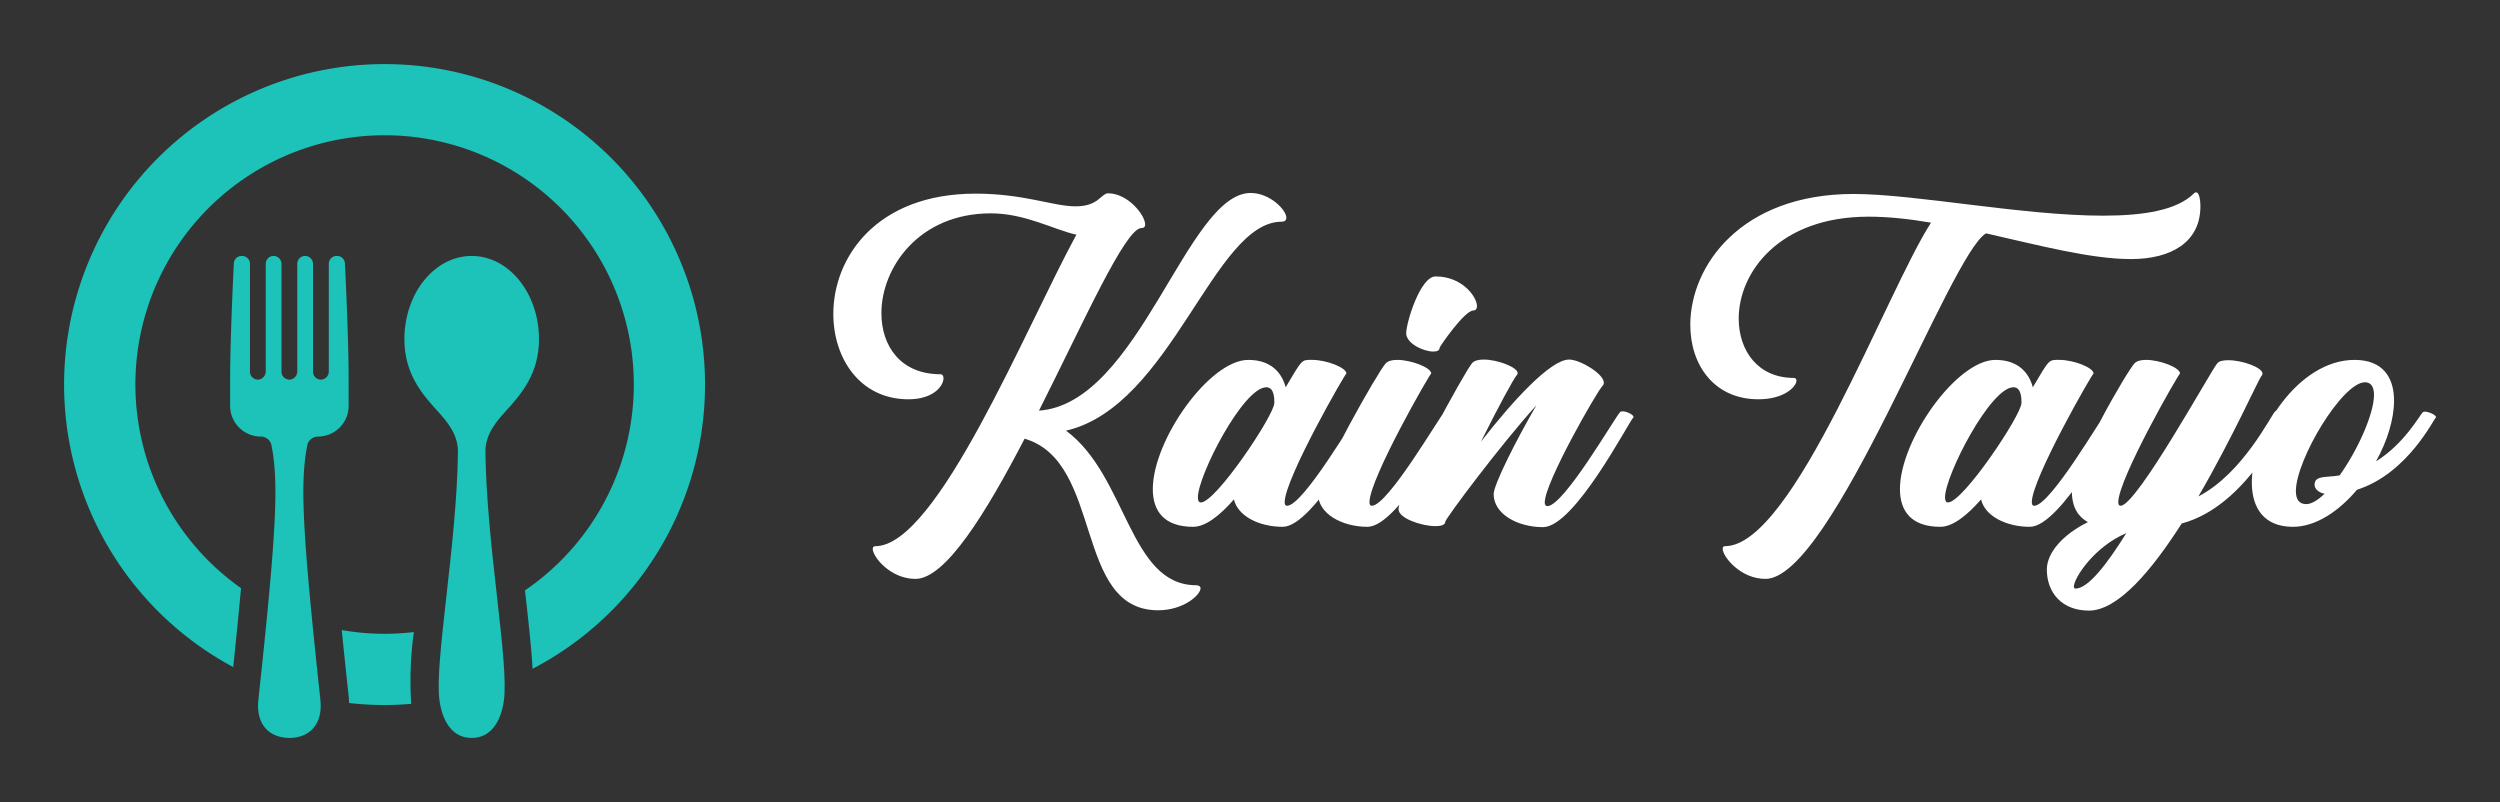 
        <svg xmlns="http://www.w3.org/2000/svg" xmlns:xlink="http://www.w3.org/1999/xlink" version="1.1" width="3162.162" 
        height="1014.593" viewBox="0 0 3162.162 1014.593">
			
			<rect x="0" y="0" width="3162.162" height="1014.593" fill="#333333" stroke="none"/>
			
			<g transform="scale(8.108) translate(10, 10)">
				<defs id="SvgjsDefs2912"></defs><g id="SvgjsG2913" featureKey="symbolFeature-0" transform="matrix(1.168,0,0,1.168,-8.407,-5.841)" fill="#1dc2b8"><title xmlns="http://www.w3.org/2000/svg">Restaurant, Food and Drink</title><path xmlns="http://www.w3.org/2000/svg" d="M41.101,54.748a4.1,4.1,0,0,0,4.1-4.1V47.141c0-4.952-.359-12.77-.494-15.521a1.05,1.05,0,0,0-1.052-.998h-.051a1.053,1.053,0,0,0-1.053,1.053v14.357a1.092,1.092,0,0,1-.876,1.095A1.054,1.054,0,0,1,40.446,46.089V31.731a1.092,1.092,0,0,0-.876-1.095,1.054,1.054,0,0,0-1.23,1.039v14.357a1.092,1.092,0,0,1-.876,1.095,1.054,1.054,0,0,1-1.23-1.039V31.731a1.092,1.092,0,0,0-.876-1.095,1.054,1.054,0,0,0-1.23,1.039v14.357A1.092,1.092,0,0,1,33.252,47.127a1.054,1.054,0,0,1-1.23-1.039V31.675a1.053,1.053,0,0,0-1.053-1.053h-.051a1.05,1.05,0,0,0-1.052.998c-.134,2.752-.493,10.57-.493,15.521v3.506a4.1,4.1,0,0,0,4.1,4.1,1.456,1.456,0,0,1,1.426,1.183c.958,4.9.713,11.086-1.75,33.941C32.762,93.454,34.871,95,37.287,95s4.524-1.546,4.138-5.128c-2.463-22.855-2.708-29.041-1.75-33.941A1.456,1.456,0,0,1,41.101,54.748Z"></path><path xmlns="http://www.w3.org/2000/svg" d="M50,81.094a33.334,33.334,0,0,1-5.719-.502c.264,2.632.571,5.57.927,8.873.033.305.039.588.048.873A43.235,43.235,0,0,0,50,90.606c1.201,0,2.387-.062,3.563-.159a47.162,47.162,0,0,1,.351-9.591A33.437,33.437,0,0,1,50,81.094Z"></path><path xmlns="http://www.w3.org/2000/svg" d="M50,5A42.805,42.805,0,0,0,29.784,85.535c.431-4.103.776-7.576,1.045-10.54a33.285,33.285,0,1,1,37.925.296c.014.126.029.257.043.382.439,3.91.817,7.319.972,10.091A42.801,42.801,0,0,0,50,5Z"></path><path xmlns="http://www.w3.org/2000/svg" d="M70.627,41.762c0-6.152-4.025-11.14-8.99-11.14S52.647,35.609,52.647,41.762c0,4.622,2.416,7.368,4.448,9.602,1.332,1.464,2.735,3.148,2.707,5.454-.15,12.485-3.194,28.254-2.46,33.237.433,2.94,1.837,4.945,4.295,4.945,2.458-0,3.862-2.005,4.294-4.945.734-4.983-2.31-20.753-2.46-33.237-.028-2.306,1.375-3.99,2.707-5.454C68.212,49.13,70.627,46.384,70.627,41.762Z"></path></g><g id="SvgjsG2914" featureKey="nameFeature-0" transform="matrix(1.302,0,0,1.302,120,20.104)" fill="#ffffff"><path d="M50 0 c2.32 0 4.28 2.04 4.28 2.96 c0 0.28 -0.16 0.48 -0.56 0.48 c-8.16 0 -13.2 22.12 -25.84 25.04 c7.32 5.4 7.56 18.52 15.6 18.52 c0.32 0 0.52 0.16 0.52 0.36 c0 0.8 -2.04 2.64 -5.08 2.64 c-10.16 0 -6.52 -17.8 -16 -20.56 c-4.64 8.92 -9.48 16.8 -13.08 16.8 c-3 0 -5.12 -2.64 -5.12 -3.6 c0 -0.2 0.12 -0.32 0.32 -0.32 c7.4 0 18 -26.16 24.08 -37.32 c-2.68 -0.6 -6.16 -2.56 -10.24 -2.56 c-8.64 0 -13.12 6.52 -13.12 11.96 c0 3.96 2.32 7.32 7.08 7.32 c0.24 0 0.36 0.2 0.36 0.48 c0 0.88 -1.16 2.52 -4.2 2.52 c-5.76 0 -9 -4.84 -9 -10.24 c0 -6.76 5.16 -14.4 17.04 -14.4 c5.8 0 9.32 1.52 11.96 1.52 c1.08 0 2.08 -0.2 2.92 -0.96 c0.44 -0.36 0.68 -0.6 1 -0.6 c2.4 0 4.44 2.64 4.44 3.72 c0 0.28 -0.12 0.44 -0.44 0.44 c-1.92 0 -6.84 11.08 -12.28 21.88 c12 -0.84 17.72 -26.08 25.36 -26.08 z M63.08 26.2 c0.04 -0.04 0.16 -0.08 0.28 -0.08 c0.48 0 1.32 0.4 1.32 0.68 c0 0 0 0.04 -0.04 0.08 c-0.56 0.56 -7.04 13.12 -10.8 13.12 c-2.76 0 -5.36 -1.24 -5.84 -3.28 c-1.68 1.92 -3.4 3.28 -4.88 3.28 c-3.48 0 -4.84 -1.88 -4.84 -4.52 c0 -5.88 6.8 -15.48 11.44 -15.48 c2.92 0 4.08 1.76 4.48 3.28 c2.04 -3.44 1.88 -3.28 3.2 -3.28 c1.68 0 4.08 0.92 4.08 1.64 c0 -0.28 -7.4 12.6 -7.4 15.4 c0 0.28 0.08 0.44 0.28 0.44 c1.96 0 8.12 -10.68 8.72 -11.28 z M44.04 37.08 c1.8 0 8.8 -10.48 8.8 -11.92 c0 -0.4 0.04 -1.88 -0.96 -1.88 c-2.76 0 -8.2 10.56 -8.2 13.2 c0 0.4 0.12 0.6 0.36 0.6 z M73.24 26.2 c0.04 -0.04 0.16 -0.08 0.28 -0.08 c0.48 0 1.32 0.4 1.32 0.68 c0 0.04 0 0.04 -0.04 0.08 c-0.56 0.56 -7.04 13.12 -10.8 13.12 c-3.04 0 -5.92 -1.56 -5.92 -3.96 c0 -1.92 7.24 -14.76 8.12 -15.64 c0.28 -0.28 0.76 -0.4 1.36 -0.4 c1.68 0 4.08 0.92 4.08 1.64 c0 -0.28 -7.4 12.6 -7.4 15.4 c0 0.28 0.08 0.44 0.28 0.44 c1.92 0 8.12 -10.68 8.72 -11.28 z M72.16 10 c3.24 0 4.96 2.48 4.96 3.56 c0 0.32 -0.16 0.52 -0.44 0.52 c-1.04 0 -4.04 4.32 -4.04 4.48 c0 0.32 -0.32 0.44 -0.76 0.44 c-1.16 0 -3.24 -0.96 -3.24 -2.2 s1.68 -6.8 3.52 -6.8 z M94.28 26.24 c0.04 -0.04 0.16 -0.08 0.28 -0.08 c0.48 0 1.32 0.4 1.32 0.68 c0 0 0 0.04 -0.04 0.08 c-0.56 0.56 -7.04 13.12 -10.8 13.12 c-3.04 0 -5.92 -1.56 -5.92 -3.96 c0 -1.12 2.68 -6.44 5.12 -10.64 c-4.28 4.72 -10.92 13.6 -10.92 13.96 s-0.48 0.52 -1.16 0.52 c-1.64 0 -4.44 -0.92 -4.44 -2.04 c0 -1.96 8 -16.64 8.84 -17.52 c0.28 -0.28 0.76 -0.4 1.36 -0.4 c1.68 0 4.08 0.92 4.08 1.64 c0 0.08 -0.04 0.16 -0.12 0.24 c-0.32 0.32 -2.32 4 -4.28 7.96 c3.76 -4.84 8.32 -9.84 10.56 -9.84 c1.32 0 4.16 1.72 4.16 2.76 c0 0.16 -0.04 0.28 -0.16 0.4 c-0.6 0.56 -6.92 11.56 -6.92 13.96 c0 0.28 0.12 0.44 0.32 0.44 c1.96 0 8.12 -10.68 8.72 -11.28 z M163.04 0.04 c0.08 -0.08 0.16 -0.12 0.24 -0.12 c0.32 0 0.52 0.72 0.52 1.68 c0 4.32 -3.52 6.32 -8.32 6.32 s-11 -1.64 -17.36 -3.08 c-4.28 2.36 -18.44 41.4 -26.44 41.4 c-3 0 -5.12 -2.68 -5.12 -3.6 c0 -0.2 0.08 -0.32 0.28 -0.32 c8.16 0 19.24 -30.32 24.68 -38.76 c-2.56 -0.44 -5.08 -0.72 -7.48 -0.72 c-10.76 0 -15.56 6.72 -15.56 12.2 c0 3.88 2.32 7.12 6.6 7.12 c0.2 0 0.32 0.12 0.32 0.32 c0 0.68 -1.4 2.24 -4.56 2.24 c-5.28 0 -8.16 -4.08 -8.16 -8.92 c0 -7.04 6.04 -15.68 19.56 -15.68 c7.36 0 20.28 2.6 29.88 2.6 c4.88 0 8.88 -0.64 10.92 -2.68 z M152.6 26.2 c0.04 -0.04 0.16 -0.08 0.28 -0.08 c0.48 0 1.32 0.4 1.32 0.68 c0 0 0 0.04 -0.04 0.08 c-0.56 0.56 -7.04 13.12 -10.8 13.12 c-2.76 0 -5.36 -1.24 -5.84 -3.28 c-1.68 1.92 -3.4 3.28 -4.88 3.28 c-3.48 0 -4.84 -1.88 -4.84 -4.52 c0 -5.88 6.8 -15.48 11.44 -15.48 c2.92 0 4.08 1.76 4.48 3.28 c2.04 -3.44 1.88 -3.28 3.2 -3.28 c1.68 0 4.08 0.92 4.08 1.64 c0 -0.28 -7.4 12.6 -7.4 15.4 c0 0.28 0.08 0.44 0.28 0.44 c1.96 0 8.12 -10.68 8.72 -11.28 z M133.56 37.08 c1.8 0 8.8 -10.48 8.8 -11.92 c0 -0.4 0.04 -1.88 -0.96 -1.88 c-2.76 0 -8.2 10.56 -8.2 13.2 c0 0.4 0.12 0.6 0.36 0.6 z M172.76 26.16 c0.04 -0.04 0.12 -0.08 0.24 -0.08 c0.44 0 1.36 0.44 1.36 0.72 c0 0.04 -0.04 0.04 -0.04 0.08 c-0.52 0.52 -4.92 10.64 -12.76 12.72 c-3.6 5.64 -7.64 10.44 -11.12 10.44 c-3.24 0 -5.04 -2.16 -5.04 -4.92 c0 -1.96 1.84 -4.16 4.92 -5.68 c-1.08 -0.6 -1.92 -1.68 -1.92 -3.68 c0 -3 6.64 -14.48 7.52 -15.36 c0.28 -0.28 0.76 -0.4 1.36 -0.4 c1.68 0 4.08 0.92 4.08 1.64 c0 -0.28 -7.4 12.6 -7.4 15.4 c0 0.28 0.08 0.44 0.28 0.44 c1.92 0 10.76 -16.08 11.56 -17.04 c0.24 -0.32 0.76 -0.4 1.36 -0.4 c1.68 0 4.08 0.88 4.08 1.6 c0 0.12 -0.04 0.2 -0.12 0.28 c-0.32 0.32 -3.48 7.44 -7.56 14.44 c5.32 -2.76 8.68 -9.68 9.2 -10.2 z M148.84 47.4 c1.48 0 3.72 -2.84 6.08 -6.64 c-3.88 1.64 -6.28 5.4 -6.28 6.4 c0 0.16 0.08 0.24 0.2 0.24 z M190.44 26.28 c0.04 -0.04 0.12 -0.08 0.24 -0.08 c0.48 0 1.36 0.4 1.36 0.68 l0 0 c-0.2 0 -3.32 6.72 -9.48 8.68 c-2.16 2.56 -4.92 4.44 -7.68 4.44 c-3.48 0 -4.92 -2.28 -4.92 -5.32 c0 -5.92 5.52 -14.68 12.32 -14.68 c3.36 0 4.72 2.08 4.72 4.88 c0 2.2 -0.8 4.84 -2.16 7.28 c3.4 -2.12 5.2 -5.48 5.6 -5.88 z M183.52 22.68 c-2.72 0 -8.28 9.28 -8.28 13.04 c0 0.96 0.36 1.56 1.24 1.56 c0.64 0 1.4 -0.48 2.2 -1.24 c-0.8 -0.16 -1.2 -0.64 -1.2 -1.08 c0 -1.16 1.44 -0.84 3 -1.12 c2.2 -3.08 4.12 -7.4 4.12 -9.64 c0 -0.92 -0.32 -1.52 -1.08 -1.52 z"></path></g>
			</g>
		</svg>
	